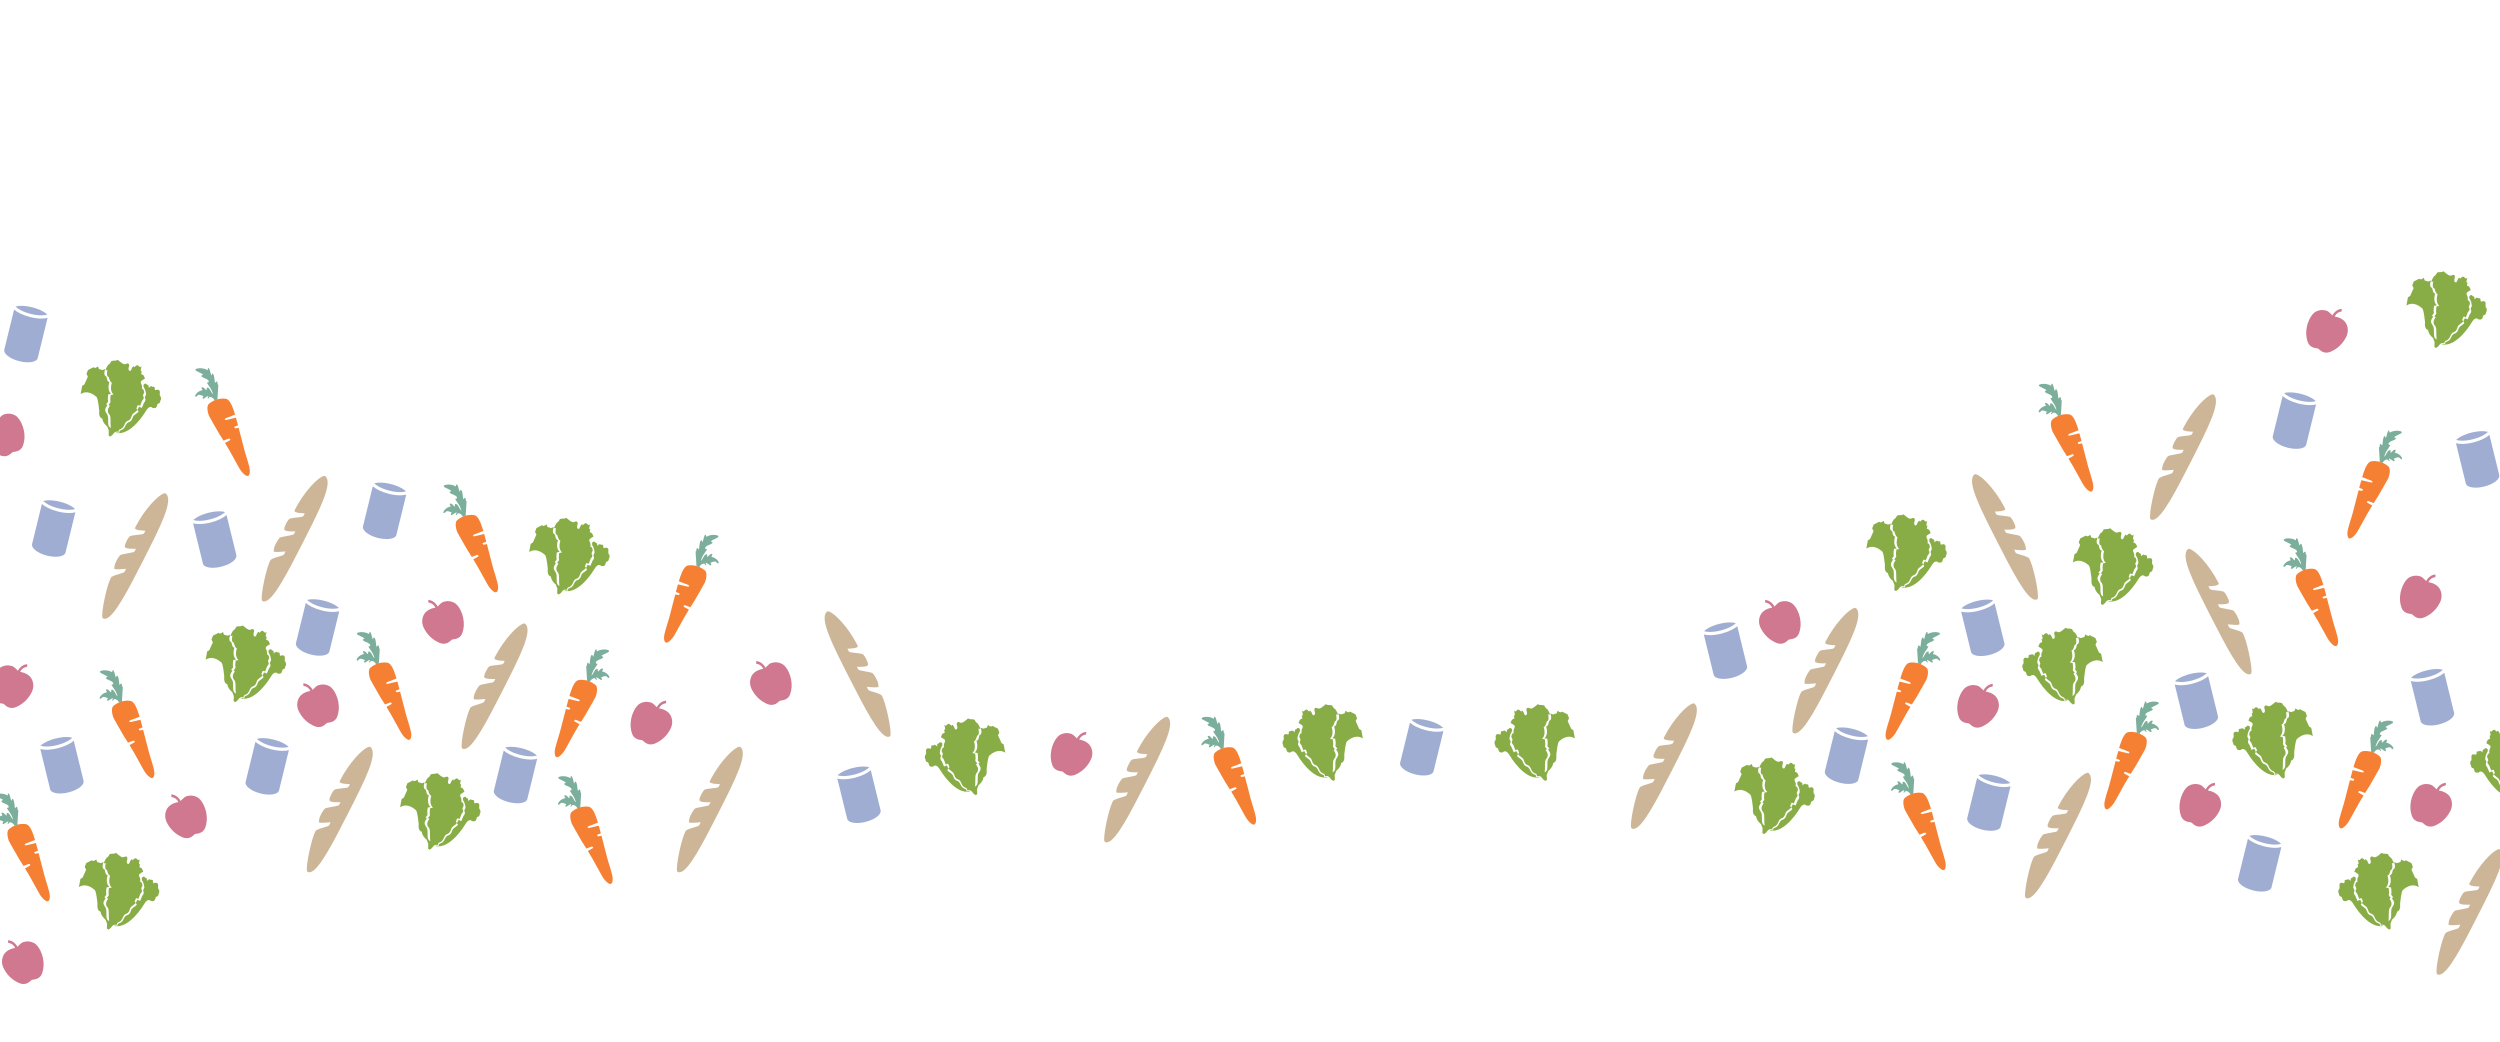 <?xml version="1.0" encoding="UTF-8"?><svg id="top" xmlns="http://www.w3.org/2000/svg" xmlns:xlink="http://www.w3.org/1999/xlink" viewBox="0 0 1440 600"><defs><symbol id="apple" viewBox="0 0 24 25.22"><g id="apple-2"><path d="M12.85.92c1.9-.51,3.78-.29,5.62.67,1.72.92,3.01,2.94,3.86,4.79.6,1.3,1.04,2.61,1.31,4,.6,3.04.47,6-.57,8.82-.64,1.67-1.86,2.7-3.53,3.17-.7.19-1.43.27-2.14.39-.14.03-.26.09-.4.18-.41.36-.82.71-1.23,1.06-1.44,1.15-3.11,1.5-4.98.98-.71-.2-1.39-.54-2.04-.87-2.03-1.04-3.8-2.43-5.29-4.18-.82-.94-1.54-1.99-2.13-3.1-.37-.65-.71-1.35-.93-2.07-.55-1.85-.52-3.64.15-5.37.83-2.16,2.42-3.51,4.49-4.3.78-.3,1.6-.5,2.41-.65.14-.03.15-.07.08-.2-.14-.3-.31-.58-.53-.84-.84-1.06-1.89-1.7-3.15-1.84-.18-.03-.27-.14-.28-.33-.02-.36,0-.69-.04-1.04C3.52.06,3.58,0,3.71,0c.23.03.46.06.69.11.95.19,1.8.62,2.59,1.24.14.1,1.1,1.14,1.19,1.26.24.31.48.67.63,1.06.05.11.08.1.16.02.85-.72,1.76-1.95,2.94-2.49.16-.04.55-.19.93-.3" style="fill:#cf788f; stroke-width:0px;"/></g></symbol><symbol id="bread" viewBox="0 0 38 72.33"><g id="bread-2"><path d="M36.51.09c-.18-.14-.54-.09-.73-.04-3.51.79-11.5,9.32-16.54,19.16-.25.46-.44.86-.29,1.14.13.23.84,1,4.47,1.13l1.38.05-.56,1.27c-.33.76-1.19.85-3.77,1.13-1.4.15-4,.43-4.53.82-1.04.78-2.46,3.72-2.81,4.96-.25.87-.14,1.18,0,1.37.28.37,1.31.97,4.69.91l1.59-.03-.74,1.41c-.29.55-.73.63-3.6,1.15-1.44.26-4.12.74-4.6,1.03-.73.49-3.11,4.21-3.39,6.42l-.04.37c-.05.39-.15,1.11-.05,1.2.19.19,1.09.46,5.1.1l1.59-.14-.65,1.46c-.31.69-1.12.91-2.74,1.37-1.45.4-3.41.95-4.98,1.88-2.32,2.89-6.38,21.82-5.06,23.7.51.38,1.07.51,1.74.36,5.01-1.14,12.96-16.68,21.38-33.13l.47-.93C33.63,18.97,41.36,3.8,36.51.09Z" style="fill:#cdb697; stroke-width:0px;"/></g></symbol><symbol id="can" viewBox="0 0 24.99 32.54"><g id="can-2"><path d="M14.79,6.43c-4.2-1.06-7.38-2.75-9.07-4.29L.05,25.29c-.49,2.01,2.66,5.09,8.61,6.59,3.91.98,7.53.86,9.46-.3.65-.4,1.05-.88,1.19-1.45l5.68-23.2c-.92.26-2.1.42-3.52.42-1.88,0-4.15-.27-6.69-.91Z" style="fill:#9fadd3; stroke-width:0px;"/><path d="M6.57.44c.92.99,3.6,2.93,8.67,4.21,5.05,1.28,8.33.84,9.59.4-.78-.85-2.88-2.39-6.64-3.62-.63-.2-1.28-.39-1.95-.55-1.36-.34-2.68-.58-3.92-.74-2.89-.32-4.84-.01-5.75.3" style="fill:#9fadd3; stroke-width:0px;"/></g></symbol><symbol id="carrot" viewBox="0 0 31.52 62.18"><g id="carrot-2"><path d="M13.35,9.65c-.13-.16-.26-.13-.37.02,0-.76-.09-1.45-.44-1.89-.28-.36-1.03,1.02-1.15.69-.19-.5-.27-5.3-1.45-5.28-.29.03-.39,1.14-.68.97-.25-.28-.97-5-1.87-4.03-.16.17.05,1.33-.45.97C3.84-.78-1.83.31.86,1.76c.86.5,3.33,1.57,3.62,1.93.19.3-.87.47-.9.77-.11,1.3,4.83,1.6,4.17,3.63-.06.22-.93.11-.96.41,0,.2,2.14,3.15,2.42,3.7.53,1.03,1.09,2.53,1.06,2.84-.07.42-1.6-2.31-1.85-2.78-.63-1.09-1.81-1.26-1.78-.59.23,3-1.36-1.26-2.86-.51-.57.25.72,1.53.37,1.59-4.72,1.06-5.2,5.76-2.5,2.86.48-.5,2.22.16,3.04.58.29.17-.33.52-.36.83-.17,1.14.73.56,1.02.34.32-.14,1.92-1.41,2.24-1.16.22.2-.65,1.05-.3,1.39.41.31.51-.6.95-.8,1.09-.47,2.51.76,3.01,1.9-1.67.71,3.17-1.07,1.57-.58l.52-8.46h0Z" style="fill:#7cae9c; stroke-width:0px;"/><path d="M31.49,58.86c-.19-2.64-2.35-8.61-3.1-11.53-1.06-3.86-2.22-8.52-3.36-12.94l-1.9.39s-.88-.45-.47-1l2.02-.76c-.4-1.53-.8-3.03-1.2-4.43l-5.35,1.27c-2.04.3-.63-.92-.63-.92l5.48-2.09c-.79-2.67-2.15-7.1-4.18-8.67-1.61-1.14-5.46-.3-5.46-.3l-1.82.58s-3.52,1.4-4.2,3.01c-.5,1.44-.3,3.5.6,5.97.03.11,2.07,3.76,2.28,4.08.2.31,3.68,6.49,3.81,6.63.03.03.26.37.58.85.57.89,1.15,1.85,1.73,2.78l3.21-1.21s.94.3.63.92l-2.97,1.69c.88,1.45,1.77,2.93,2.64,4.42l5.07,9.15,1.02,1.75c.8,1.25,2.77,3.62,4.17,3.68,1.03,0,1.53-1.44,1.4-3.33" style="fill:#f58033; stroke-width:0px;"/></g></symbol><symbol id="lettuce" viewBox="0 0 46.33 44.2"><g id="lettuce-2"><path d="M.21,21.1c.89-.18.46-2.57.46-2.57.22-2.21,2.65-1.03,2.65-1.03.32-.16.41-1.32.41-1.32-.37-.87,1.43-.71,1.43-.71.36-.97,2.04.72,2.04.72-.42-1.89.94-1.88.94-1.88.75-1.42,1.94.02,1.94.02,0,0,.14,1.5-.25,1.7,0,0-1.07,1.58-1.2,4,0,0,1.06,1.83.58,2.07,0,0-.76,1.16.61,2.58l1.28,3.03s1.5-1.01,1.78-.36c.28.65.73,1.73.73,1.73,0,0-1.25.36-.06,1.34,1.19.98,2.23,1.51,2.51,2.16.28.65.83,1.95.83,1.95,0,0,.75,1.2,1.57,1.32.82.12,1.57,1.05,1.85,1.7.41.97.91,1.84,1.68,2.42.2.15.42.29.64.35.66.19,1.16.47,1.35.9.03.07.04.14.04.22v.25c-.02.24.03.38.8.17.51-.14.96-.02,1.32.17-8.84,2.11-17.29-12.39-17.29-12.39-2.31-4.09-3.92-1.97-3.92-1.97-3.3.86-2.15-2.34-3.38-2.51-1.23-.17-1.14-1.78-1.14-1.78-.75-.41-.18-2.26-.18-2.26M25.23,41.36c-1.23.27-.66-.23-.83-.67-.17-.44-.66-.74-1.32-.97-.84-.29-1.42-1.17-1.87-2.08-.13-.26-.26-.53-.36-.8-.25-.66-1.01-1.62-1.83-1.78-.82-.16-1.56-1.38-1.56-1.38,0,0-.51-1.32-.77-1.97-.25-.66-1.32-1.22-2.49-2.26-1.16-1.03.07-1.31.07-1.31,0,0-.42-1.1-.68-1.76-.25-.66-1.51.14-1.51.14l-1.19-3.07c-1.57-1.37-.61-2.55-.61-2.55.49-.21-.56-2.06-.56-2.06.08-.87.35-2.22,1.26-2.08.02-.6.02-1.21.05-1.81.04-.75.7-1.14.67-2.03-.03-.76-.38-.85-.9-1.18-.14-.09-1.47-1.04-1.56-.89.35-.59.47-1.4.88-1.92.13-.18,1.33-.86,1.38-.59l-.35-1.9c1.24.75.04-2.84.04-2.84.99,1.4,1.61-.33,2.37-.52.59-.15,1.43.76,1.9,1.24.14-1.59,1.22.22,1.23.24.44.74.64,2.35,1.66,1.63.63-.44.44-1.59.13-2.4-.44-2.12,1.21-1.8,1.7-1.5,1.09.66,2.31-.32,3.1-.95.37-.29.75-.56,1.09-.87.6-.55.48-.6,1.18-.19.53.31,2.97,0,3.22.63.42,1.1,1.22,1.66,1.22,1.66.82.16,2.02,3.27,2.02,3.27l-.52.22-.66-.33s.07.18.17.52c.17,1.37.48,3.34-.85,3.65-.26.95-.85,3.15-1.8,3.2.82,2.65.73,5.38-.97,6.83.55.09,1.1.21,1.64.31.1.94.3,1.98.25,2.89-.03.51-.25.88-.08,1.34.16.45.76,1.01,1.05,1.39-.25.19-.49.38-.73.57.85,1.29,1.44,2.24,1.07,3.74-.19.76-.8,1.11-1.09,1.81-.37.88-.36,1.86-.38,2.89-.03,1.44.04,2.97-.17,4.36,2.35-1.04,1.18-4.39,1.72-6.87.31-1.43,1.93-2.38,1.41-4.25-.16-.56-.84-1.54-1.17-2.02.24-.19.49-.38.73-.57-.29-.39-.88-.92-1.04-1.38-.17-.47.03-.82.07-1.34.06-.91-.15-1.96-.25-2.9-.55-.11-1.1-.22-1.64-.31,1.7-1.42,1.81-4.21.97-6.83.7.09,1.08-.68,1.33-1.33.08-.21.36-1.85.48-1.89,2.08-.51.64-4.25.64-4.25l1.57.6,2.04-.63.56-1.52c1.99,1.7,2.48.47,2.48.47l1.92.96,1.36.7.85,2.2-.79,1.63,2.03,4.51,1.24.75.89,4.74c-4.55-2.91-8.9,1.53-8.9,1.53-1.11-.03-1.82,8.22-1.82,8.22.47,4.16-1.75,4.34-1.75,4.34-.31,2.3-1.94,3.9-2.88,4.64l-.89,2.36.12,2.77-.9.64-1.32-.96-.42-.59-.33-.37s-.83-1.18-2.06-.9" style="fill:#89ad46; stroke-width:0px;"/></g></symbol></defs><use width="24.99" height="32.54" transform="translate(209.01 277.97)" xlink:href="#can"/><use width="46.33" height="44.2" transform="translate(532.67 413.83)" xlink:href="#lettuce"/><use width="24" height="25.22" transform="translate(432 380.82)" xlink:href="#apple"/><use width="38" height="72.33" transform="translate(636 412.87)" xlink:href="#bread"/><use width="31.52" height="62.18" transform="translate(692 412.8)" xlink:href="#carrot"/><use width="24.99" height="32.54" transform="translate(2.41 176.15)" xlink:href="#can"/><use width="24.99" height="32.54" transform="translate(170.41 345.15)" xlink:href="#can"/><use width="24.99" height="32.54" transform="translate(18.41 288.15)" xlink:href="#can"/><use width="24.99" height="32.54" transform="translate(284.41 430.15)" xlink:href="#can"/><use width="24.99" height="32.54" transform="translate(806.41 414.15)" xlink:href="#can"/><use width="24.99" height="32.54" transform="translate(141.41 425.15)" xlink:href="#can"/><use width="24.99" height="32.54" transform="translate(507.29 441.51) rotate(-180) scale(1 -1)" xlink:href="#can"/><use width="24.99" height="32.54" transform="translate(48.2 424.51) rotate(-180) scale(1 -1)" xlink:href="#can"/><use width="24.99" height="32.54" transform="translate(136.2 294.51) rotate(-180) scale(1 -1)" xlink:href="#can"/><use width="24.99" height="32.54" transform="translate(1006.37 358.51) rotate(-180) scale(1 -1)" xlink:href="#can"/><use width="24.99" height="32.54" transform="translate(1154.62 345.35) rotate(-180) scale(1 -1)" xlink:href="#can"/><use width="24.99" height="32.54" transform="translate(1439.62 248.35) rotate(-180) scale(1 -1)" xlink:href="#can"/><use width="24.99" height="32.54" transform="translate(1277.62 387.35) rotate(-180) scale(1 -1)" xlink:href="#can"/><use width="24.99" height="32.54" transform="translate(1413.62 385.35) rotate(-180) scale(1 -1)" xlink:href="#can"/><use width="24.99" height="32.54" transform="translate(1051.07 419)" xlink:href="#can"/><use width="24.99" height="32.54" transform="translate(1133.07 446)" xlink:href="#can"/><use width="24.99" height="32.54" transform="translate(1289.07 481)" xlink:href="#can"/><use width="24.99" height="32.54" transform="translate(1309.07 226)" xlink:href="#can"/><use width="24" height="25.22" transform="translate(243.17 345.59)" xlink:href="#apple"/><use width="24" height="25.22" transform="translate(171.17 393.59)" xlink:href="#apple"/><use width="24" height="25.22" transform="translate(1013.17 345.59)" xlink:href="#apple"/><use width="24" height="25.22" transform="translate(95.13 457.59)" xlink:href="#apple"/><use width="24" height="25.22" transform="translate(1.13 541.59)" xlink:href="#apple"/><use width="24" height="25.22" transform="translate(-9.87 237.59)" xlink:href="#apple"/><use width="24" height="25.22" transform="translate(19.21 382.59) rotate(-180) scale(1 -1)" xlink:href="#apple"/><use width="24" height="25.22" transform="translate(387.21 403.59) rotate(-180) scale(1 -1)" xlink:href="#apple"/><use width="24" height="25.22" transform="translate(629.21 421.59) rotate(-180) scale(1 -1)" xlink:href="#apple"/><use width="24" height="25.22" transform="translate(1151.37 393.92) rotate(-180) scale(1 -1)" xlink:href="#apple"/><use width="24" height="25.22" transform="translate(1352.37 177.92) rotate(-180) scale(1 -1)" xlink:href="#apple"/><use width="24" height="25.22" transform="translate(1406.37 330.92) rotate(-180) scale(1 -1)" xlink:href="#apple"/><use width="24" height="25.22" transform="translate(1279.37 450.92) rotate(-180) scale(1 -1)" xlink:href="#apple"/><use width="24" height="25.22" transform="translate(1412.37 450.92) rotate(-180) scale(1 -1)" xlink:href="#apple"/><use width="31.52" height="62.18" transform="translate(321.41 446.99)" xlink:href="#carrot"/><use width="31.52" height="62.18" transform="translate(255.41 278.99)" xlink:href="#carrot"/><use width="31.52" height="62.18" transform="translate(205.41 363.99)" xlink:href="#carrot"/><use width="31.52" height="62.18" transform="translate(57.41 385.99)" xlink:href="#carrot"/><use width="31.52" height="62.18" transform="translate(112.41 211.99)" xlink:href="#carrot"/><use width="31.52" height="62.18" transform="translate(1174.25 220.99)" xlink:href="#carrot"/><use width="31.52" height="62.18" transform="translate(1315.25 309.99)" xlink:href="#carrot"/><use width="31.52" height="62.18" transform="translate(1089.25 438.99)" xlink:href="#carrot"/><use width="31.52" height="62.18" transform="translate(413.99 307.99) rotate(-180) scale(1 -1)" xlink:href="#carrot"/><use width="31.52" height="62.18" transform="translate(350.99 373.99) rotate(-180) scale(1 -1)" xlink:href="#carrot"/><use width="31.52" height="62.18" transform="translate(-2.8 456.99)" xlink:href="#carrot"/><use width="31.52" height="62.18" transform="translate(1117.58 363.99) rotate(-180) scale(1 -1)" xlink:href="#carrot"/><use width="31.52" height="62.18" transform="translate(1383.6 247.99) rotate(-180) scale(1 -1)" xlink:href="#carrot"/><use width="31.52" height="62.18" transform="translate(1243.6 403.99) rotate(-180) scale(1 -1)" xlink:href="#carrot"/><use width="31.52" height="62.18" transform="translate(1378.6 414.99) rotate(-180) scale(1 -1)" xlink:href="#carrot"/><use width="46.33" height="44.2" transform="translate(738.68 405.63)" xlink:href="#lettuce"/><use width="46.33" height="44.2" transform="translate(860.81 405.63)" xlink:href="#lettuce"/><use width="46.33" height="44.2" transform="translate(1164.81 361.63)" xlink:href="#lettuce"/><use width="46.33" height="44.2" transform="translate(1346.83 491.27)" xlink:href="#lettuce"/><use width="46.33" height="44.2" transform="translate(1285.83 404.27)" xlink:href="#lettuce"/><use width="46.33" height="44.2" transform="translate(1422.83 417.27)" xlink:href="#lettuce"/><use width="46.33" height="44.2" transform="translate(351.14 298.27) rotate(-180) scale(1 -1)" xlink:href="#lettuce"/><use width="46.33" height="44.2" transform="translate(92.78 207.27) rotate(-180) scale(1 -1)" xlink:href="#lettuce"/><use width="46.33" height="44.2" transform="translate(276.78 445.27) rotate(-180) scale(1 -1)" xlink:href="#lettuce"/><use width="46.33" height="44.2" transform="translate(164.78 360.27) rotate(-180) scale(1 -1)" xlink:href="#lettuce"/><use width="46.33" height="44.2" transform="translate(91.78 491.27) rotate(-180) scale(1 -1)" xlink:href="#lettuce"/><use width="46.33" height="44.2" transform="translate(1045.34 436.27) rotate(-180) scale(1 -1)" xlink:href="#lettuce"/><use width="46.33" height="44.2" transform="translate(1121.34 296.27) rotate(-180) scale(1 -1)" xlink:href="#lettuce"/><use width="46.33" height="44.2" transform="translate(1240.34 304.27) rotate(-180) scale(1 -1)" xlink:href="#lettuce"/><use width="46.33" height="44.2" transform="translate(1432.43 156.27) rotate(-180) scale(1 -1)" xlink:href="#lettuce"/><use width="38" height="72.33" transform="translate(389.88 430.12)" xlink:href="#bread"/><use width="38" height="72.33" transform="translate(265.88 359.12)" xlink:href="#bread"/><use width="38" height="72.33" transform="translate(58.88 284.12)" xlink:href="#bread"/><use width="38" height="72.33" transform="translate(150.73 274.12)" xlink:href="#bread"/><use width="38" height="72.33" transform="translate(176.73 430.12)" xlink:href="#bread"/><use width="38" height="72.33" transform="translate(939.41 405.12)" xlink:href="#bread"/><use width="38" height="72.33" transform="translate(1032.41 350.12)" xlink:href="#bread"/><use width="38" height="72.33" transform="translate(1238.41 227.12)" xlink:href="#bread"/><use width="38" height="72.33" transform="translate(1166.41 445.12)" xlink:href="#bread"/><use width="38" height="72.33" transform="translate(1403.41 489.12)" xlink:href="#bread"/><use width="38" height="72.33" transform="translate(512.98 352.12) rotate(-180) scale(1 -1)" xlink:href="#bread"/><use width="38" height="72.33" transform="translate(1173.88 273.12) rotate(-180) scale(1 -1)" xlink:href="#bread"/><use width="38" height="72.33" transform="translate(1296.88 316.12) rotate(-180) scale(1 -1)" xlink:href="#bread"/></svg>